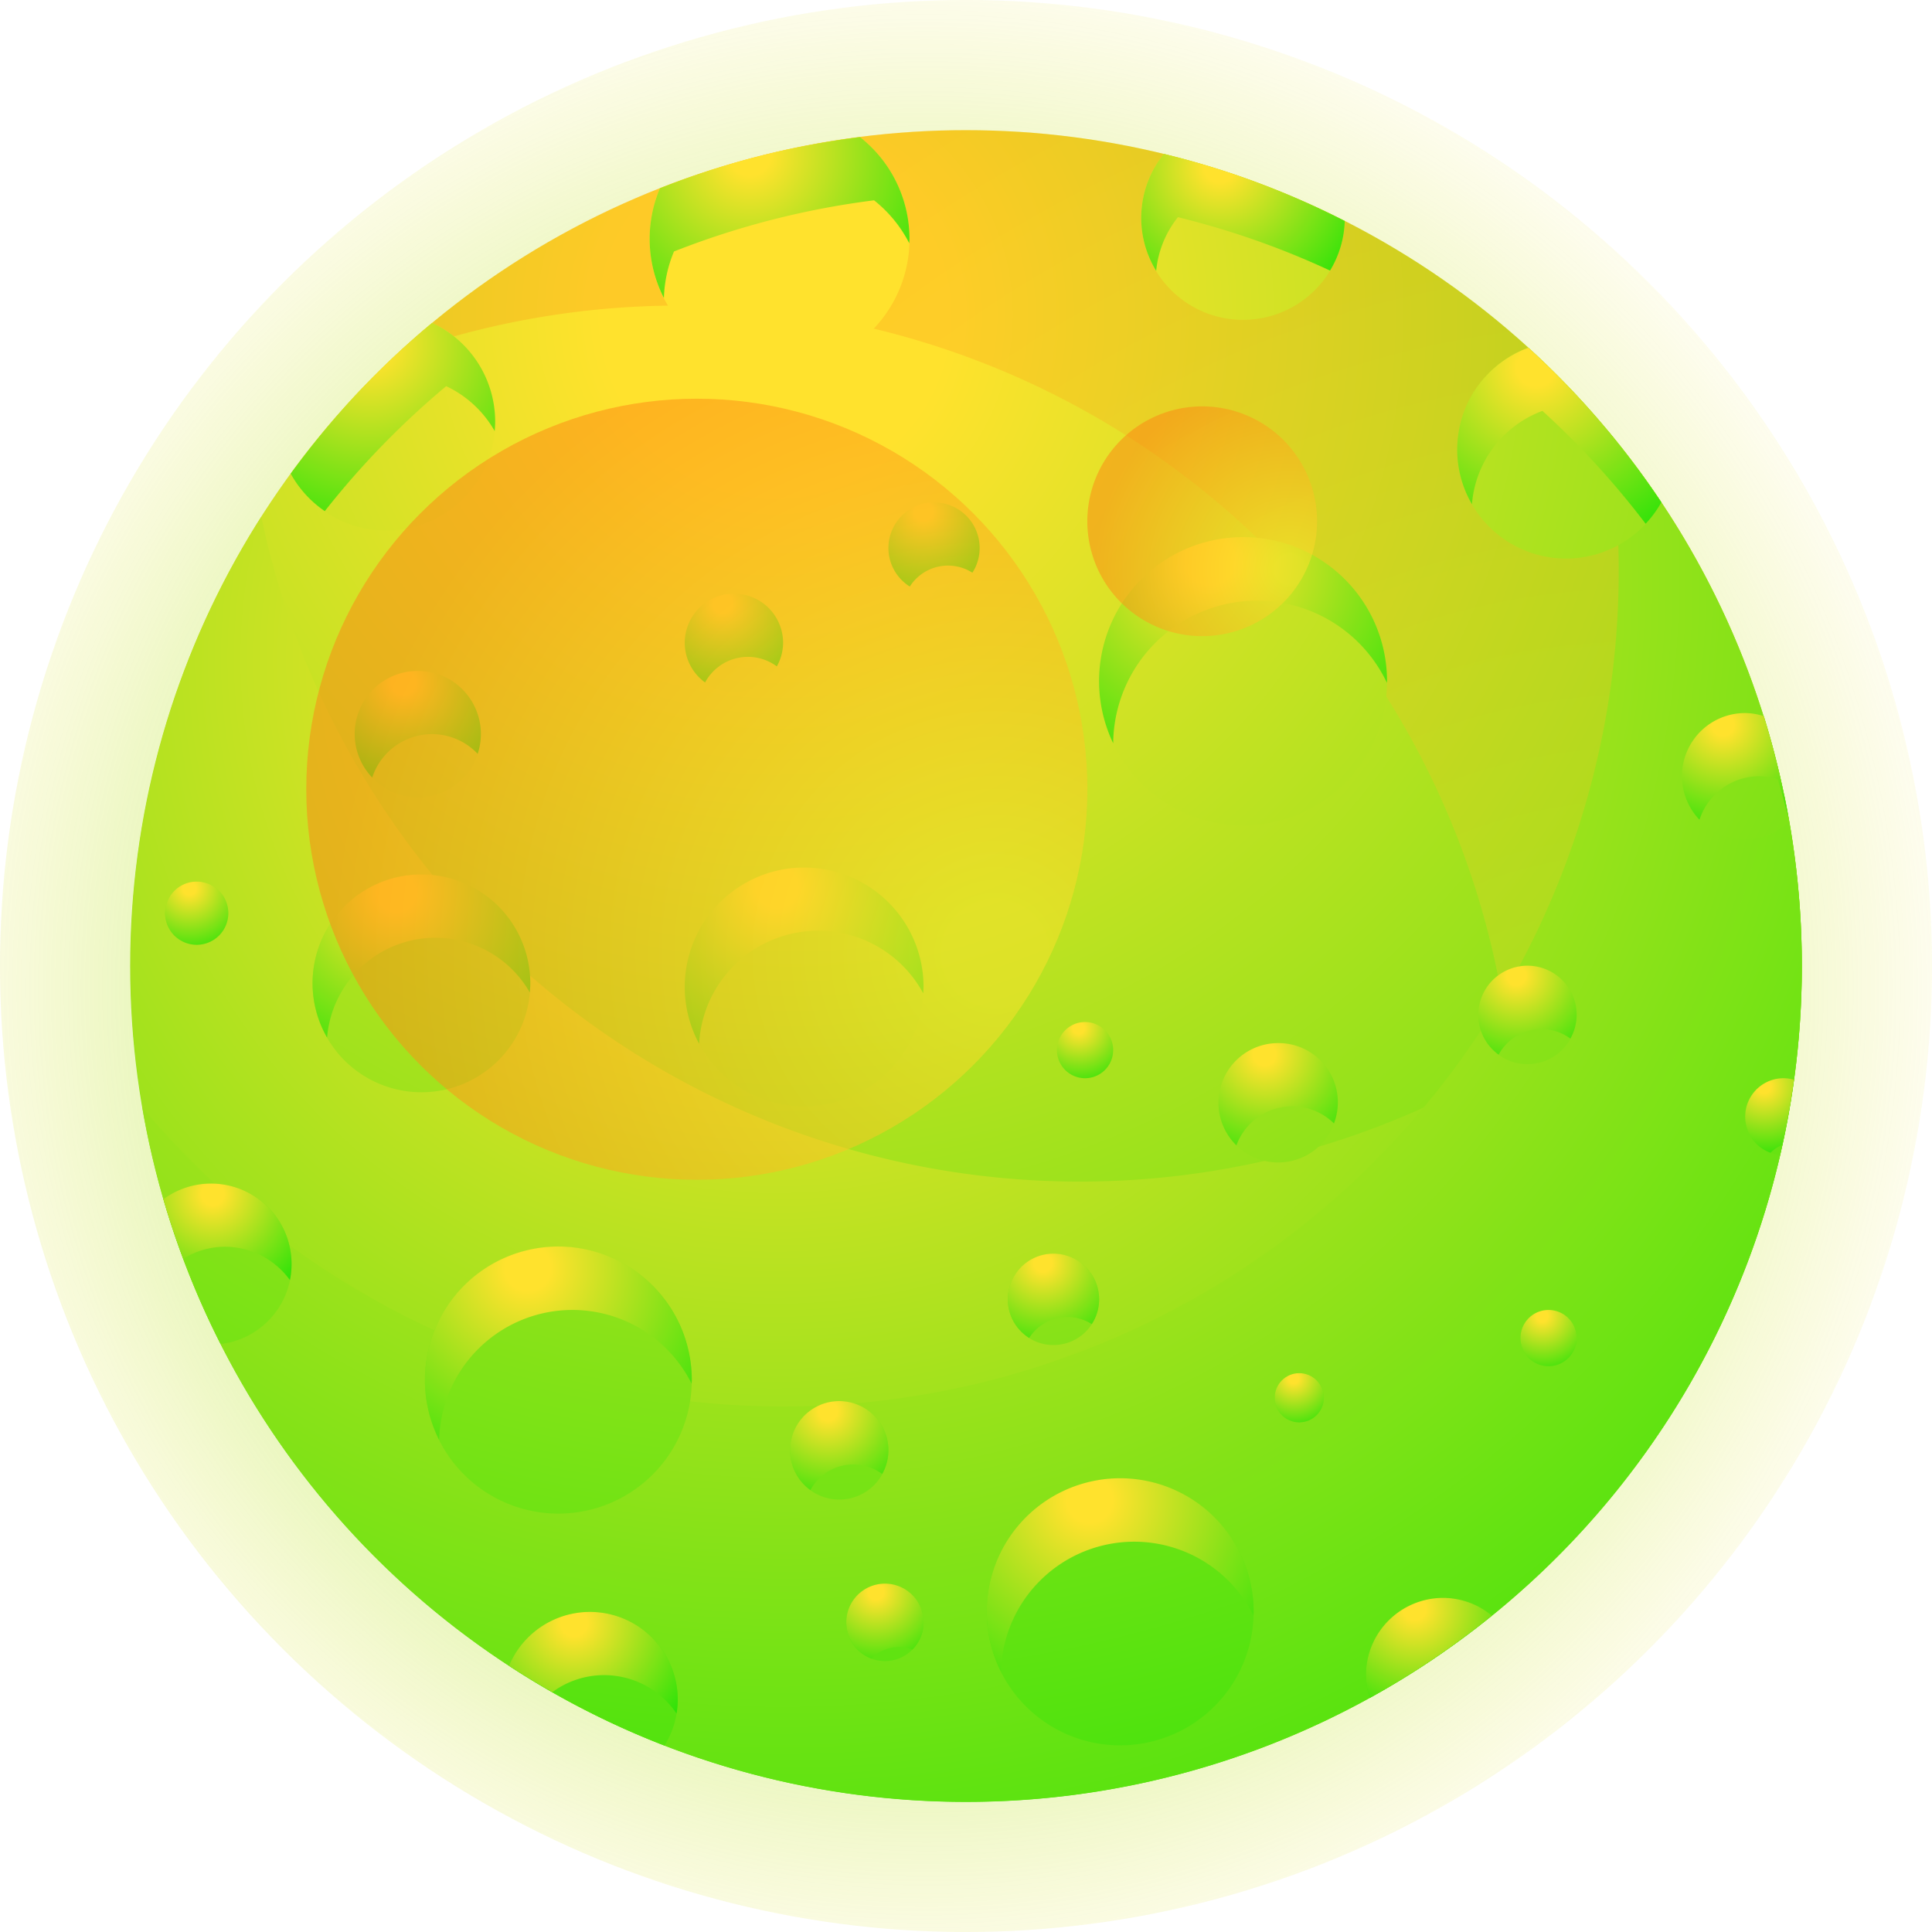 <svg xmlns="http://www.w3.org/2000/svg" xmlns:xlink="http://www.w3.org/1999/xlink" viewBox="0 0 279.296 279.296"><defs><style>.cls-1{isolation:isolate;}.cls-2,.cls-34,.cls-35{mix-blend-mode:screen;}.cls-2{fill:url(#radial-gradient);}.cls-3{fill:url(#radial-gradient-2);}.cls-4{opacity:0.25;fill:url(#radial-gradient-3);}.cls-10,.cls-11,.cls-12,.cls-13,.cls-14,.cls-15,.cls-16,.cls-17,.cls-18,.cls-19,.cls-20,.cls-21,.cls-22,.cls-23,.cls-24,.cls-25,.cls-26,.cls-27,.cls-28,.cls-29,.cls-30,.cls-31,.cls-32,.cls-33,.cls-4,.cls-5,.cls-6,.cls-7,.cls-8,.cls-9{mix-blend-mode:multiply;}.cls-5{fill:url(#radial-gradient-4);}.cls-6{fill:url(#radial-gradient-5);}.cls-7{fill:url(#radial-gradient-6);}.cls-8{fill:url(#radial-gradient-7);}.cls-9{fill:url(#radial-gradient-8);}.cls-10{fill:url(#radial-gradient-9);}.cls-11{fill:url(#radial-gradient-10);}.cls-12{fill:url(#radial-gradient-11);}.cls-13{fill:url(#radial-gradient-12);}.cls-14{fill:url(#radial-gradient-13);}.cls-15{fill:url(#radial-gradient-14);}.cls-16{fill:url(#radial-gradient-15);}.cls-17{fill:url(#radial-gradient-16);}.cls-18{fill:url(#radial-gradient-17);}.cls-19{fill:url(#radial-gradient-18);}.cls-20{fill:url(#radial-gradient-19);}.cls-21{fill:url(#radial-gradient-20);}.cls-22{fill:url(#radial-gradient-21);}.cls-23{fill:url(#radial-gradient-22);}.cls-24{fill:url(#radial-gradient-23);}.cls-25{fill:url(#radial-gradient-24);}.cls-26{fill:url(#radial-gradient-25);}.cls-27{fill:url(#radial-gradient-26);}.cls-28{fill:url(#radial-gradient-27);}.cls-29{fill:url(#radial-gradient-28);}.cls-30{fill:url(#radial-gradient-29);}.cls-31{fill:url(#radial-gradient-30);}.cls-32{fill:url(#radial-gradient-31);}.cls-33{fill:url(#radial-gradient-32);}.cls-34,.cls-35{opacity:0.5;}.cls-34{fill:url(#radial-gradient-33);}.cls-35{fill:url(#radial-gradient-34);}</style><radialGradient id="radial-gradient" cx="133.946" cy="142.879" r="173.207" gradientTransform="translate(139.648 -57.844) rotate(45)" gradientUnits="userSpaceOnUse"><stop offset="0.004" stop-color="#00e300"/><stop offset="0.915" stop-color="#ffe22d" stop-opacity="0"/></radialGradient><radialGradient id="radial-gradient-2" cx="112.016" cy="45.505" r="308.488" gradientUnits="userSpaceOnUse"><stop offset="0.081" stop-color="#ffe22d"/><stop offset="0.996" stop-color="#00e300"/></radialGradient><radialGradient id="radial-gradient-3" cx="236.476" cy="185.414" r="196.938" gradientUnits="userSpaceOnUse"><stop offset="0.081" stop-color="#ffe22d"/><stop offset="0.996" stop-color="#fd8413"/></radialGradient><radialGradient id="radial-gradient-4" cx="112.016" cy="95.222" r="262.312" xlink:href="#radial-gradient-2"/><radialGradient id="radial-gradient-5" cx="113.094" cy="83.982" r="271.512" xlink:href="#radial-gradient-2"/><radialGradient id="radial-gradient-6" cx="114.525" cy="45.497" r="298.147" xlink:href="#radial-gradient-2"/><radialGradient id="radial-gradient-7" cx="112.304" cy="128.226" r="36.645" xlink:href="#radial-gradient-2"/><radialGradient id="radial-gradient-8" cx="150.782" cy="182.593" r="15.97" xlink:href="#radial-gradient-2"/><radialGradient id="radial-gradient-9" cx="133.523" cy="73.966" r="15.97" xlink:href="#radial-gradient-2"/><radialGradient id="radial-gradient-10" cx="108.403" cy="22.389" r="36.597" xlink:href="#radial-gradient-2"/><radialGradient id="radial-gradient-11" cx="104.474" cy="87.238" r="16.974" xlink:href="#radial-gradient-2"/><radialGradient id="radial-gradient-12" cx="176.326" cy="24.123" r="27.758" xlink:href="#radial-gradient-2"/><radialGradient id="radial-gradient-13" cx="53.425" cy="49.692" r="35.722" xlink:href="#radial-gradient-2"/><radialGradient id="radial-gradient-14" cx="219.192" cy="141.043" r="16.974" xlink:href="#radial-gradient-2"/><radialGradient id="radial-gradient-15" cx="155.931" cy="148.645" r="10.368" xlink:href="#radial-gradient-2"/><radialGradient id="radial-gradient-16" cx="222.046" cy="53.074" r="34.25" xlink:href="#radial-gradient-2"/><radialGradient id="radial-gradient-17" cx="174.942" cy="80.984" r="43.456" xlink:href="#radial-gradient-2"/><radialGradient id="radial-gradient-18" cx="182.804" cy="152.426" r="19.947" xlink:href="#radial-gradient-2"/><radialGradient id="radial-gradient-19" cx="58.325" cy="98.69" r="20.931" xlink:href="#radial-gradient-2"/><radialGradient id="radial-gradient-20" cx="27.391" cy="128.453" r="11.664" xlink:href="#radial-gradient-2"/><radialGradient id="radial-gradient-21" cx="157.524" cy="216.819" r="40.536" xlink:href="#radial-gradient-2"/><radialGradient id="radial-gradient-22" cx="222.934" cy="190.268" r="10.367" xlink:href="#radial-gradient-2"/><radialGradient id="radial-gradient-23" cx="187.01" cy="199.293" r="9.072" xlink:href="#radial-gradient-2"/><radialGradient id="radial-gradient-24" cx="249.069" cy="104.781" r="19.654" xlink:href="#radial-gradient-2"/><radialGradient id="radial-gradient-25" cx="255.006" cy="157.059" r="12.42" xlink:href="#radial-gradient-2"/><radialGradient id="radial-gradient-26" cx="204.484" cy="232.591" r="20.118" xlink:href="#radial-gradient-2"/><radialGradient id="radial-gradient-27" cx="57.324" cy="129.03" r="33.671" xlink:href="#radial-gradient-2"/><radialGradient id="radial-gradient-28" cx="30.763" cy="172.639" r="19.885" xlink:href="#radial-gradient-2"/><radialGradient id="radial-gradient-29" cx="76.308" cy="183.317" r="40.536" xlink:href="#radial-gradient-2"/><radialGradient id="radial-gradient-30" cx="126.649" cy="230.157" r="13.94" xlink:href="#radial-gradient-2"/><radialGradient id="radial-gradient-31" cx="82.993" cy="234.647" r="23.472" xlink:href="#radial-gradient-2"/><radialGradient id="radial-gradient-32" cx="119.702" cy="203.986" r="16.974" xlink:href="#radial-gradient-2"/><radialGradient id="radial-gradient-33" cx="143.857" cy="137.836" r="96.536" xlink:href="#radial-gradient-3"/><radialGradient id="radial-gradient-34" cx="186.482" cy="82.332" r="28.393" xlink:href="#radial-gradient-3"/></defs><title>Asset 6</title><g class="cls-1"><g id="Layer_2" data-name="Layer 2"><g id="Layer_1-2" data-name="Layer 1"><g id="player_planets"><g id="green_planet"><circle class="cls-2" cx="139.648" cy="139.648" r="139.648" transform="translate(-57.844 139.648) rotate(-45)"/><circle class="cls-3" cx="139.648" cy="139.648" r="120.829"/><path class="cls-4" d="M139.648,18.819A120.373,120.373,0,0,0,57.258,51.3,120.818,120.818,0,0,1,180.5,253.381,120.839,120.839,0,0,0,139.648,18.819Z"/><path class="cls-5" d="M156.066,170.813a120.865,120.865,0,0,1-118.288-96.1,120.8,120.8,0,1,0,220.158,40.216A120.7,120.7,0,0,1,156.066,170.813Z"/><path class="cls-6" d="M232.265,62.073a120.807,120.807,0,0,1-211.692,98,120.82,120.82,0,1,0,211.692-98Z"/><path class="cls-7" d="M135.032,85.82a6.6,6.6,0,1,1,6.6-6.6A6.6,6.6,0,0,1,135.032,85.82Zm-106.6,50.76a4.568,4.568,0,1,0-4.569-4.568A4.568,4.568,0,0,0,28.436,136.58ZM60.415,96.987a9.137,9.137,0,1,0,9.136,9.137A9.137,9.137,0,0,0,60.415,96.987ZM31.9,194.3a11.645,11.645,0,1,0-8.278-20.949A119.943,119.943,0,0,0,31.9,194.3Zm44.76-52.139A15.736,15.736,0,1,0,60.922,157.9,15.736,15.736,0,0,0,76.658,142.164ZM97.977,245.715a12.69,12.69,0,0,0-24.39-4.915,120.4,120.4,0,0,0,22.477,11.541A12.573,12.573,0,0,0,97.977,245.715ZM42.027,68.476A15.733,15.733,0,1,0,62.469,46.688,121.475,121.475,0,0,0,42.027,68.476Zm85.9,171.656a5.584,5.584,0,1,0-5.584-5.584A5.584,5.584,0,0,0,127.926,240.132Zm.507-30.457a7.106,7.106,0,1,0-7.106,7.107A7.105,7.105,0,0,0,128.433,209.675ZM93.916,34.552a18.782,18.782,0,1,0,30.409-14.731,120,120,0,0,0-28.92,7.394A18.714,18.714,0,0,0,93.916,34.552Zm-13.2,145.682a19.289,19.289,0,1,0,19.289,19.289A19.289,19.289,0,0,0,80.719,180.234Zm32.486-87.307a7.106,7.106,0,1,0-7.106,7.106A7.106,7.106,0,0,0,113.205,92.927Zm3.046,32.486a17.259,17.259,0,1,0,17.258,17.259A17.258,17.258,0,0,0,116.251,125.413Zm94.414-60.4a15.734,15.734,0,0,0,29.51,7.6,121.462,121.462,0,0,0-19.227-22.349A15.727,15.727,0,0,0,210.665,65.008Zm-2.03,165.986a11.168,11.168,0,0,0-11.168,11.168,11.046,11.046,0,0,0,.549,3.287,120.957,120.957,0,0,0,17.646-11.9A11.062,11.062,0,0,0,208.635,230.994ZM164.981,31.507a14.712,14.712,0,0,0,29.418.44,119.876,119.876,0,0,0-26.142-9.69A14.652,14.652,0,0,0,164.981,31.507Zm35.532,67A20.812,20.812,0,1,0,179.7,119.322,20.811,20.811,0,0,0,200.513,98.51Zm27.41,94.922a4.061,4.061,0,1,0-4.06,4.061A4.06,4.06,0,0,0,227.923,193.432Zm29.949-37.563a5.569,5.569,0,0,0-.538,11.113q1.239-5.361,2-10.9A5.521,5.521,0,0,0,257.872,155.869Zm-95.937,96.445a19.289,19.289,0,1,0-19.289-19.289A19.289,19.289,0,0,0,161.935,252.314Zm-16.243-64.466a6.6,6.6,0,1,0,6.6-6.6A6.6,6.6,0,0,0,145.692,187.848Zm15.228-36.039a4.061,4.061,0,1,0-4.061,4.06A4.061,4.061,0,0,0,160.92,151.809Zm59.9-12.183a7.107,7.107,0,1,0,7.106,7.106A7.106,7.106,0,0,0,220.817,139.626Zm-36.04,11.167a8.63,8.63,0,1,0,8.63,8.629A8.629,8.629,0,0,0,184.777,150.793Zm58.375-38.578a9.124,9.124,0,0,0,15.489,6.55,120.149,120.149,0,0,0-3.66-15.236,9.031,9.031,0,0,0-2.693-.45A9.136,9.136,0,0,0,243.152,112.215Zm-55.329,86.293a3.553,3.553,0,1,0,3.553,3.553A3.553,3.553,0,0,0,187.823,198.508Z"/><path class="cls-8" d="M116.251,125.413a17.265,17.265,0,0,0-15.182,25.473,17.246,17.246,0,0,1,32.394-7.291c.016-.308.046-.612.046-.923A17.258,17.258,0,0,0,116.251,125.413Z"/><path class="cls-9" d="M148.783,193.419a6.545,6.545,0,0,1,9.046-2,6.6,6.6,0,1,0-9.046,2Z"/><path class="cls-10" d="M128.433,79.221a6.581,6.581,0,0,0,3.091,5.571,6.546,6.546,0,0,1,9.047-2,6.594,6.594,0,1,0-12.138-3.567Z"/><path class="cls-11" d="M97.436,36.352a119.992,119.992,0,0,1,28.919-7.395,18.905,18.905,0,0,1,5.093,6.21c.007-.206.031-.407.031-.615a18.731,18.731,0,0,0-7.154-14.731,120,120,0,0,0-28.92,7.394,18.732,18.732,0,0,0,.573,15.863A18.715,18.715,0,0,1,97.436,36.352Z"/><path class="cls-12" d="M98.993,92.927a7.078,7.078,0,0,0,2.936,5.73,7.031,7.031,0,0,1,10.37-2.324,7.023,7.023,0,0,0,.906-3.406,7.106,7.106,0,1,0-14.212,0Z"/><path class="cls-13" d="M170.287,31.394a119.621,119.621,0,0,1,21.989,7.722,14.647,14.647,0,0,0,2.123-7.169,119.876,119.876,0,0,0-26.142-9.69,14.663,14.663,0,0,0-1.116,16.9A14.644,14.644,0,0,1,170.287,31.394Z"/><path class="cls-14" d="M46.954,73.89A121.214,121.214,0,0,1,64.5,55.825a15.8,15.8,0,0,1,7.013,6.49c.039-.451.069-.906.069-1.367a15.725,15.725,0,0,0-9.113-14.26A121.475,121.475,0,0,0,42.027,68.476,15.8,15.8,0,0,0,46.954,73.89Z"/><path class="cls-15" d="M222.848,148.763a7.049,7.049,0,0,1,4.17,1.376,7.034,7.034,0,0,0,.905-3.407,7.106,7.106,0,1,0-11.276,5.731A7.076,7.076,0,0,1,222.848,148.763Z"/><path class="cls-16" d="M156.859,155.869a4.061,4.061,0,1,0-4.061-4.06A4.061,4.061,0,0,0,156.859,155.869Z"/><path class="cls-17" d="M222.979,59.4A121.308,121.308,0,0,1,237.9,75.716a15.826,15.826,0,0,0,2.271-3.1,121.462,121.462,0,0,0-19.227-22.349,15.695,15.695,0,0,0-8.154,22.625A15.708,15.708,0,0,1,222.979,59.4Z"/><path class="cls-18" d="M181.732,86.835A20.792,20.792,0,0,1,200.5,98.706c0-.066.01-.13.01-.2a20.812,20.812,0,1,0-39.583,8.942A20.805,20.805,0,0,1,181.732,86.835Z"/><path class="cls-19" d="M184.777,150.793a8.622,8.622,0,0,0-6.037,14.784,8.592,8.592,0,0,1,14.1-3.172,8.561,8.561,0,0,0-8.068-11.612Z"/><path class="cls-20" d="M62.445,106.124a9.09,9.09,0,0,1,6.607,2.854,9.119,9.119,0,1,0-15.244,3.43A9.106,9.106,0,0,1,62.445,106.124Z"/><path class="cls-21" d="M28.436,136.58a4.568,4.568,0,1,0-4.569-4.568A4.568,4.568,0,0,0,28.436,136.58Z"/><path class="cls-22" d="M163.966,222.873A19.273,19.273,0,0,1,181.2,233.532c0-.17.025-.336.025-.507a19.289,19.289,0,1,0-36.522,8.63A19.276,19.276,0,0,1,163.966,222.873Z"/><path class="cls-23" d="M227.923,193.432a4.061,4.061,0,1,0-4.06,4.061A4.06,4.06,0,0,0,227.923,193.432Z"/><circle class="cls-24" cx="187.823" cy="202.061" r="3.553"/><path class="cls-25" d="M254.319,112.215a9.051,9.051,0,0,1,2.692.45c.555,1.774,1.016,3.587,1.485,5.4a119.748,119.748,0,0,0-3.515-14.533,9.031,9.031,0,0,0-2.693-.45,9.117,9.117,0,0,0-6.606,15.42A9.106,9.106,0,0,1,254.319,112.215Z"/><path class="cls-26" d="M257.643,165.492c.676-3.095,1.258-6.225,1.691-9.405a5.521,5.521,0,0,0-1.462-.218,5.555,5.555,0,0,0-1.921,10.777A5.578,5.578,0,0,1,257.643,165.492Z"/><path class="cls-27" d="M208.635,230.994a11.168,11.168,0,0,0-11.168,11.168,11.046,11.046,0,0,0,.549,3.287,120.957,120.957,0,0,0,17.646-11.9A11.062,11.062,0,0,0,208.635,230.994Z"/><path class="cls-28" d="M62.953,135.565a15.72,15.72,0,0,1,13.639,7.91c.036-.433.066-.868.066-1.311a15.736,15.736,0,1,0-29.375,7.826A15.729,15.729,0,0,1,62.953,135.565Z"/><path class="cls-29" d="M32.5,180.234a11.63,11.63,0,0,1,9.411,4.82,11.635,11.635,0,0,0-18.287-11.7c.847,2.921,1.83,5.781,2.886,8.606A11.471,11.471,0,0,1,32.5,180.234Z"/><path class="cls-30" d="M82.749,189.371A19.271,19.271,0,0,1,99.982,200.03c0-.17.026-.336.026-.507a19.289,19.289,0,1,0-36.522,8.63A19.276,19.276,0,0,1,82.749,189.371Z"/><path class="cls-31" d="M129.956,238.1a5.533,5.533,0,0,1,1.941.367,5.591,5.591,0,1,0-5.913,1.3A5.564,5.564,0,0,1,129.956,238.1Z"/><path class="cls-32" d="M87.318,242.162A12.669,12.669,0,0,1,97.8,247.709a12.239,12.239,0,0,0,.176-1.994,12.69,12.69,0,0,0-24.39-4.915c2.046,1.339,4.147,2.6,6.276,3.812A12.6,12.6,0,0,1,87.318,242.162Z"/><path class="cls-33" d="M117.157,215.406a7.032,7.032,0,0,1,10.371-2.324,7.034,7.034,0,0,0,.9-3.407,7.106,7.106,0,1,0-11.276,5.731Z"/><circle class="cls-34" cx="100.735" cy="114.096" r="56.459"/><path class="cls-35" d="M190.4,75.35a16.606,16.606,0,1,1-16.6-16.6A16.606,16.606,0,0,1,190.4,75.35Z"/></g></g></g></g></g></svg>
